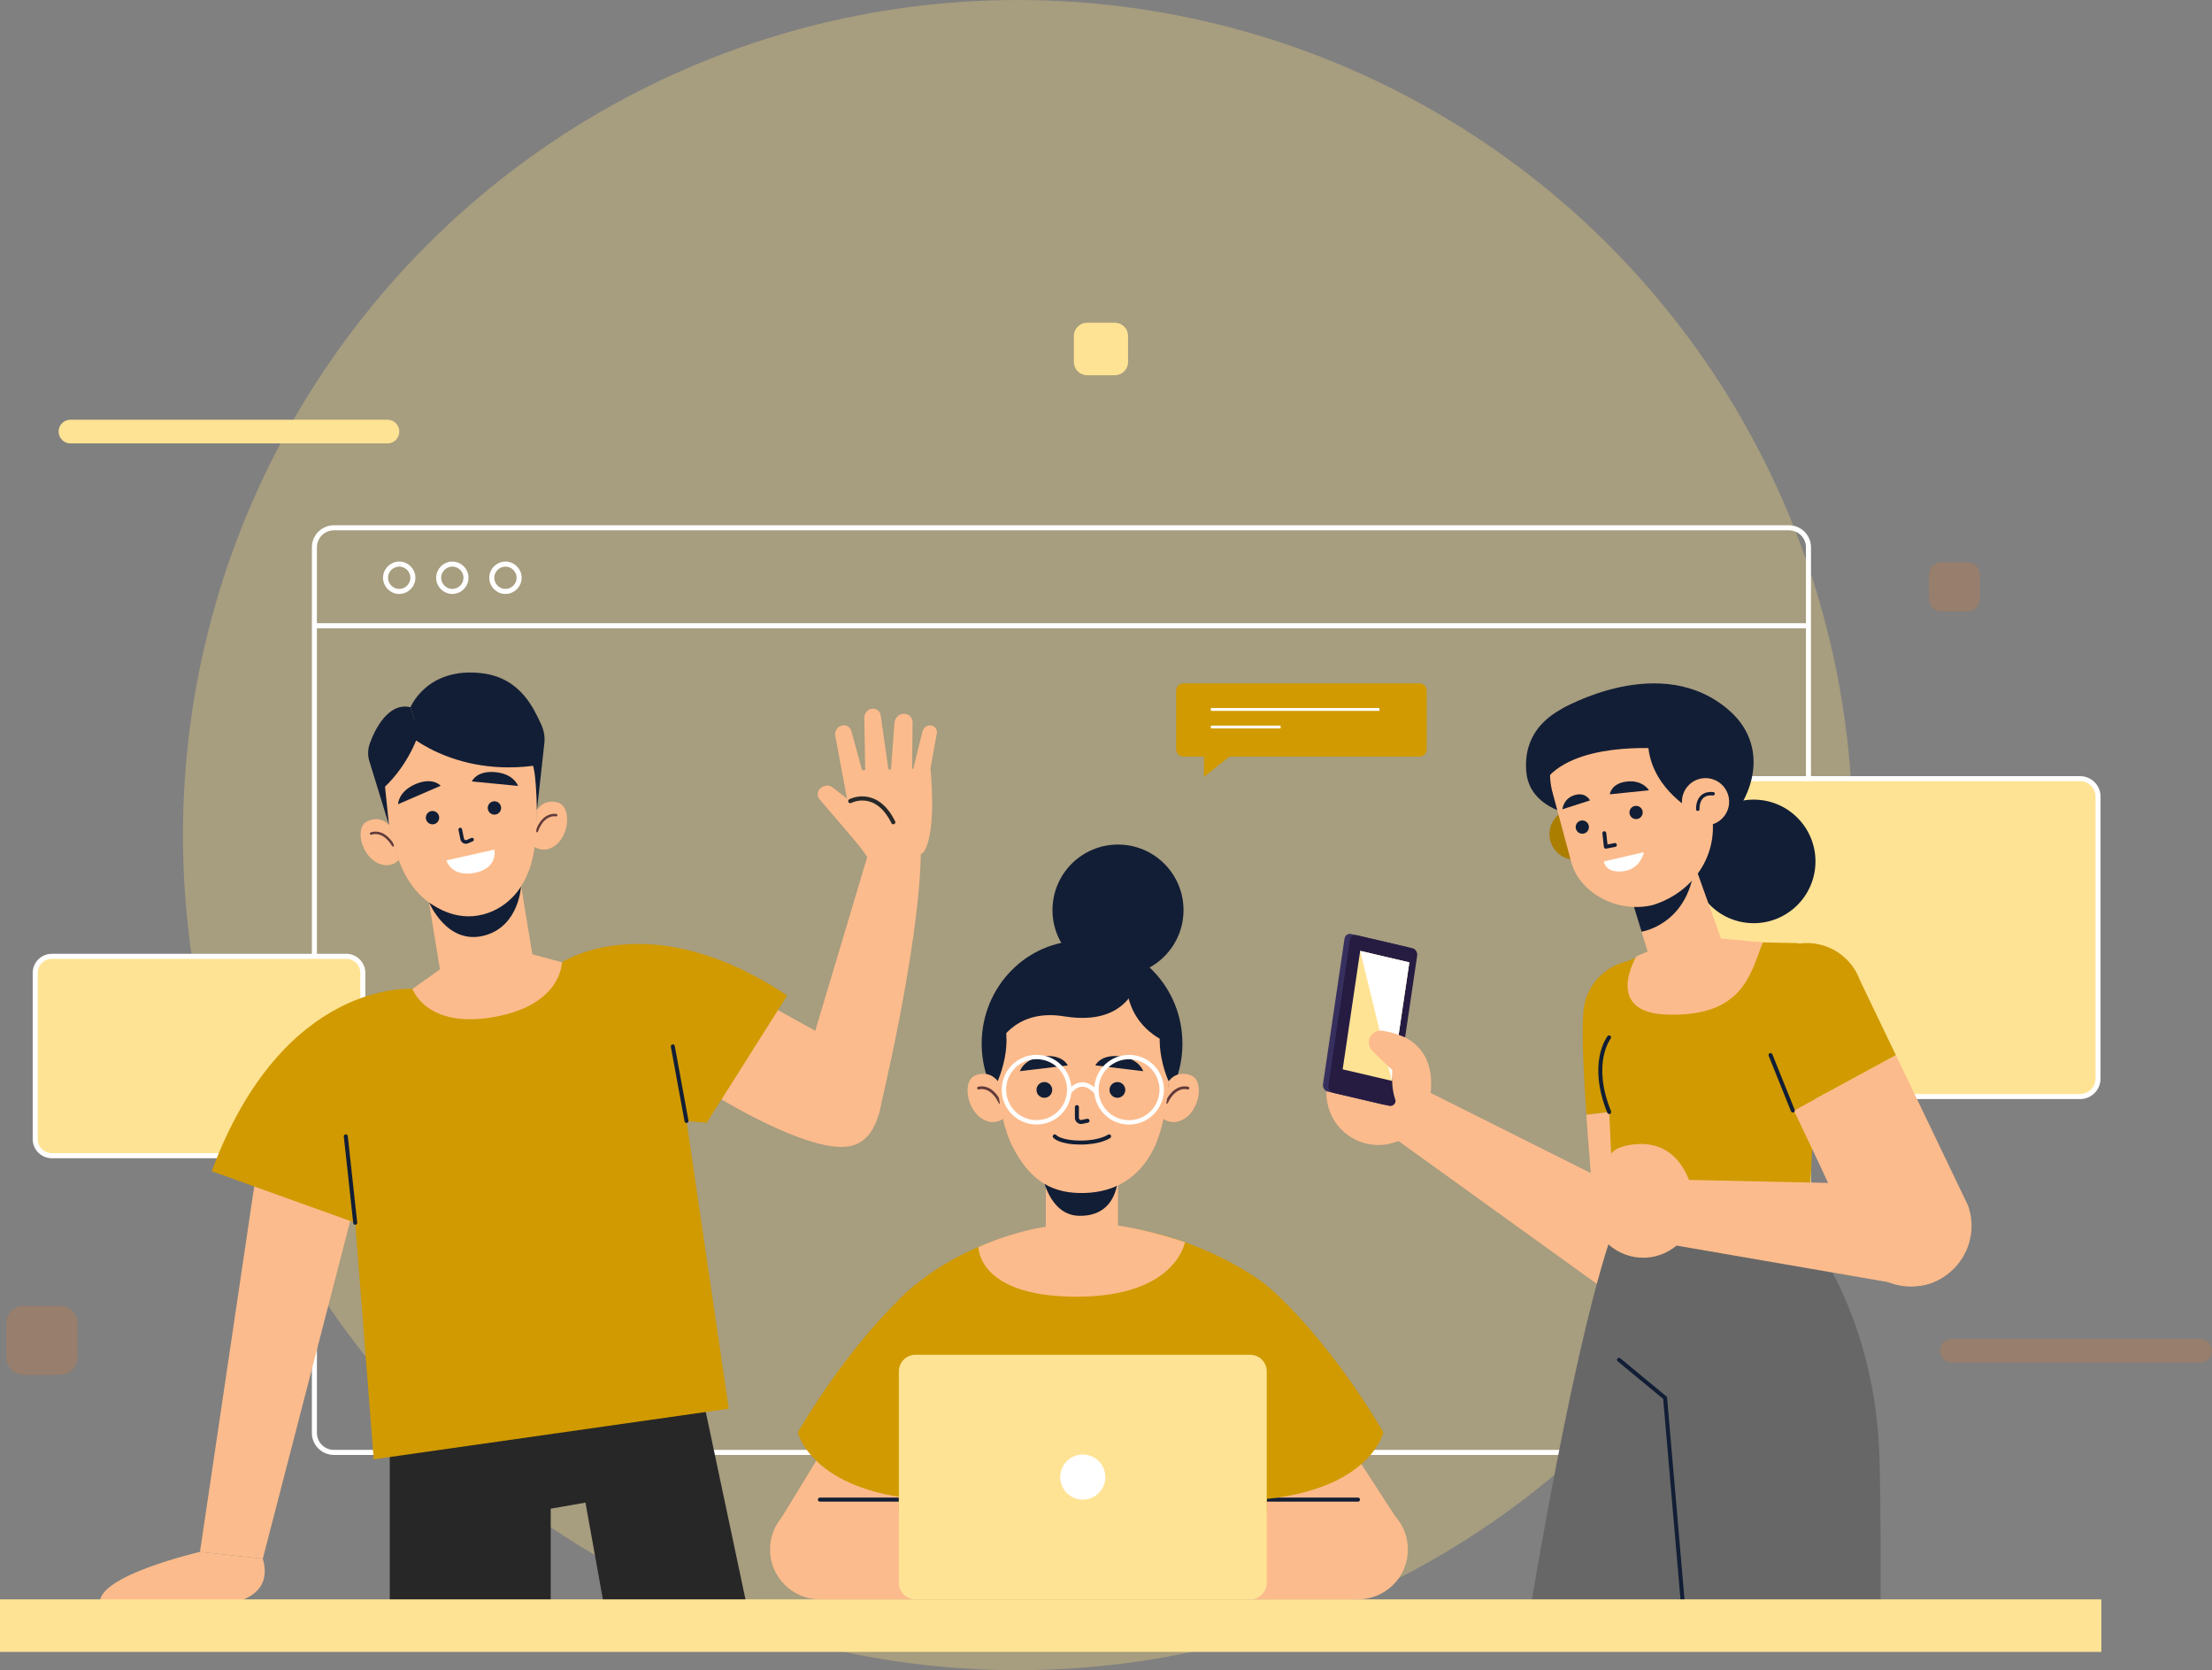 <svg width="665" height="502" viewBox="0 0 665 502" fill="none" xmlns="http://www.w3.org/2000/svg">
<rect x="0" y="0" width="665" height="502" fill="#808080" stroke="none"/>
<circle cx="306" cy="251" r="251" fill="#DFC57D" fill-opacity="0.41"/>
<g clip-path="url(#clip0_54_5092)">
<path d="M94.519 188.076H543.684" stroke="white" stroke-width="1.517" stroke-miterlimit="10"/>
<path d="M537.818 158.637H100.386C97.146 158.637 94.519 161.264 94.519 164.504V430.674C94.519 433.914 97.146 436.541 100.386 436.541H537.818C541.058 436.541 543.684 433.914 543.684 430.674V164.504C543.684 161.264 541.058 158.637 537.818 158.637Z" stroke="white" stroke-width="1.517" stroke-miterlimit="10"/>
<path d="M124.127 173.657C124.127 175.921 122.284 177.764 120.019 177.764C117.755 177.764 115.912 175.921 115.912 173.657C115.912 171.392 117.755 169.549 120.019 169.549C122.284 169.549 124.127 171.392 124.127 173.657Z" stroke="white" stroke-width="1.517" stroke-miterlimit="10"/>
<path d="M140.095 173.657C140.095 175.921 138.252 177.764 135.987 177.764C133.723 177.764 131.879 175.921 131.879 173.657C131.879 171.392 133.723 169.549 135.987 169.549C138.252 169.549 140.095 171.392 140.095 173.657Z" stroke="white" stroke-width="1.517" stroke-miterlimit="10"/>
<path d="M156.062 173.657C156.062 175.921 154.219 177.764 151.954 177.764C149.69 177.764 147.847 175.921 147.847 173.657C147.847 171.392 149.69 169.549 151.954 169.549C154.219 169.549 156.062 171.392 156.062 173.657Z" stroke="white" stroke-width="1.517" stroke-miterlimit="10"/>
<path d="M104.083 287.441H15.577C12.82 287.441 10.585 289.676 10.585 292.433V342.369C10.585 345.126 12.82 347.361 15.577 347.361H104.083C106.841 347.361 109.076 345.126 109.076 342.369V292.433C109.076 289.676 106.841 287.441 104.083 287.441Z" fill="#FFE394"/>
<path d="M104.083 287.441H15.577C12.82 287.441 10.585 289.676 10.585 292.433V342.369C10.585 345.126 12.82 347.361 15.577 347.361H104.083C106.841 347.361 109.076 345.126 109.076 342.369V292.433C109.076 289.676 106.841 287.441 104.083 287.441Z" stroke="white" stroke-width="1.517" stroke-miterlimit="10"/>
<path d="M625.344 234.04H504.44C501.461 234.04 499.047 236.455 499.047 239.433V324.189C499.047 327.168 501.461 329.582 504.44 329.582H625.344C628.322 329.582 630.737 327.168 630.737 324.189V239.433C630.737 236.455 628.322 234.04 625.344 234.04Z" fill="#FFE394"/>
<path d="M625.344 234.04H504.44C501.461 234.04 499.047 236.455 499.047 239.433V324.189C499.047 327.168 501.461 329.582 504.44 329.582H625.344C628.322 329.582 630.737 327.168 630.737 324.189V239.433C630.737 236.455 628.322 234.04 625.344 234.04Z" stroke="white" stroke-width="1.517" stroke-miterlimit="10"/>
<path d="M426.751 205.391H355.761C354.557 205.391 353.581 206.368 353.581 207.572V225.224C353.581 226.429 354.557 227.405 355.761 227.405H426.751C427.955 227.405 428.931 226.429 428.931 225.224V207.572C428.931 206.368 427.955 205.391 426.751 205.391Z" fill="#D09A00"/>
<path d="M364.029 213.238H414.702" stroke="white" stroke-width="0.853" stroke-miterlimit="10"/>
<path d="M364.029 218.515H384.989" stroke="white" stroke-width="0.853" stroke-miterlimit="10"/>
<path d="M361.943 224.919V233.503L372.729 224.919H361.943Z" fill="#D09A00"/>
<path d="M116.491 133.274H21.181C19.212 133.274 17.621 131.674 17.621 129.714C17.621 127.745 19.222 126.154 21.181 126.154H116.491C118.461 126.154 120.051 127.755 120.051 129.714C120.051 131.684 118.45 133.274 116.491 133.274Z" fill="#FFE394"/>
<path d="M661.429 409.535H586.742C584.773 409.535 583.182 407.934 583.182 405.975C583.182 404.006 584.783 402.415 586.742 402.415H661.429C663.399 402.415 664.989 404.016 664.989 405.975C664.989 407.945 663.388 409.535 661.429 409.535Z" fill="#B77A51" fill-opacity="0.41"/>
<path d="M335.159 97H326.818C324.624 97 322.847 98.778 322.847 100.971V108.807C322.847 111 324.624 112.778 326.818 112.778H335.159C337.352 112.778 339.13 111 339.13 108.807V100.971C339.13 98.778 337.352 97 335.159 97Z" fill="#FFE394"/>
<path d="M18.074 392.483H7.109C4.224 392.483 1.885 394.822 1.885 397.707V407.998C1.885 410.883 4.224 413.222 7.109 413.222H18.074C20.959 413.222 23.298 410.883 23.298 407.998V397.707C23.298 394.822 20.959 392.483 18.074 392.483Z" fill="#B77A51" fill-opacity="0.41"/>
<path d="M591.482 168.98H583.636C581.571 168.98 579.896 170.654 579.896 172.719V180.092C579.896 182.157 581.571 183.831 583.636 183.831H591.482C593.547 183.831 595.221 182.157 595.221 180.092V172.719C595.221 170.654 593.547 168.98 591.482 168.98Z" fill="#B77A51" fill-opacity="0.41"/>
<path d="M509.823 306.094C510.139 297.247 503.608 289.653 494.814 288.642C485.324 287.557 476.813 294.519 476.013 304.04C475.434 310.855 476.097 322.588 476.919 335.059L511.561 330.888L509.833 306.094H509.823Z" fill="#D09A00"/>
<path d="M511.55 330.899L476.908 335.069C478.004 351.574 479.383 361.032 478.614 370.438C477.74 381.055 486.114 390.145 496.762 390.166C506.589 390.187 514.668 382.403 515.026 372.587L511.54 330.899H511.55Z" fill="#FCBB8C"/>
<path d="M421.822 324.358L501.397 364.171C510.223 369.069 512.709 378.77 508.116 386.132C503.471 393.568 493.508 395.548 486.377 390.44L414.439 338.63L421.822 324.368V324.358Z" fill="#FCBB8C"/>
<path d="M409.383 343.327C417.557 346.087 426.415 341.705 429.174 333.532C431.934 325.358 427.552 316.5 419.379 313.741C411.205 310.981 402.348 315.363 399.588 323.536C396.828 331.71 401.21 340.568 409.383 343.327Z" fill="#FCBB8C"/>
<path d="M410.837 314.215C410.837 314.215 410.047 308.106 417.988 310.128C425.93 312.151 433.029 318.302 429.174 333.532L410.837 314.215Z" fill="#FCBB8C"/>
<path d="M422.991 284.65L406.171 280.721C405.233 280.5 404.359 281.153 404.201 282.164L397.744 325.853C397.597 326.875 398.229 327.876 399.166 328.097L415.987 332.026C416.924 332.247 417.799 331.594 417.957 330.583L424.413 286.893C424.561 285.872 423.929 284.871 422.991 284.65Z" fill="#37305E"/>
<path d="M424.624 284.997L407.803 281.069C406.866 280.847 405.991 281.5 405.833 282.512L399.377 326.201C399.229 327.223 399.861 328.223 400.799 328.444L417.619 332.373C418.557 332.594 419.431 331.941 419.589 330.93L426.045 287.241C426.193 286.219 425.561 285.218 424.624 284.997Z" fill="#261C42"/>
<path d="M423.697 289.252L408.92 285.798L403.654 321.409L418.431 324.863L423.697 289.252Z" fill="#FFE394"/>
<path d="M408.92 285.798L418.431 324.863L423.697 289.252L408.92 285.798Z" fill="white"/>
<path d="M422.412 311.803C422.412 311.803 419.168 310.255 415.534 309.802C413.934 309.602 412.396 310.476 411.774 311.961C411.206 313.32 411.532 314.879 412.596 315.9L418.589 321.64C418.589 321.64 417.63 330.151 421.643 334.164L425.256 320.65L422.412 311.792V311.803Z" fill="#FCBB8C"/>
<path d="M522.093 360.78L485.408 368.848C485.408 368.848 475.634 390.587 459.371 487.603C459.118 489.099 458.876 490.584 458.634 492.059C476.16 492.301 493.697 492.785 511.223 493.386L534.574 378.991L522.104 360.79L522.093 360.78Z" fill="#676767"/>
<path d="M565.045 438.49C563.802 391.546 540.02 366.172 540.02 366.172L494.855 367.584L506.894 493.238C526.359 493.87 545.823 494.65 565.287 495.355C565.456 473.11 565.424 452.751 565.045 438.5V438.49Z" fill="#676767"/>
<path d="M486.724 408.703L500.585 420.163L506.894 493.228" stroke="#121E35" stroke-width="1.201" stroke-linecap="round" stroke-linejoin="round"/>
<path d="M498.016 285.197L485.208 290.601C483.154 291.485 481.859 293.55 481.964 295.783L485.408 368.837L543.738 368.131L547.182 292.612C547.287 288.589 544.064 283.765 540.052 283.449L516.321 283.017L498.026 285.197H498.016Z" fill="#D09A00"/>
<path d="M483.744 311.803C483.744 311.803 477.761 319.397 483.775 334.237" stroke="#121E35" stroke-width="1.201" stroke-linecap="round" stroke-linejoin="round"/>
<path d="M569.943 317.122L539.293 333.785C546.403 348.72 554.26 364.74 557.019 373.777C560.127 383.962 571.27 389.323 581.171 385.405C590.313 381.792 594.947 371.586 591.651 362.317L569.954 317.111L569.943 317.122Z" fill="#FCBB8C"/>
<path d="M559.189 294.708C556.219 286.377 547.34 281.722 538.798 284.039C529.582 286.535 529.814 307.979 532.584 317.122C534.564 323.673 533.932 322.504 539.303 333.784L569.953 317.122L559.2 294.719L559.189 294.708Z" fill="#D09A00"/>
<path d="M538.987 333.784L532.278 317.122" stroke="#121E35" stroke-width="1.201" stroke-linecap="round" stroke-linejoin="round"/>
<path d="M494.719 354.365L576.336 356.135C584.994 356.588 591.524 364.182 590.671 372.808C589.807 381.539 581.75 387.722 573.092 386.3L495.498 372.903L494.708 354.355L494.719 354.365Z" fill="#FCBB8C"/>
<path d="M496.067 377.885C504.609 376.737 510.613 368.879 509.465 360.337C508.316 351.795 500.459 345.792 491.917 346.94C483.375 348.088 477.372 355.945 478.52 364.487C479.668 373.029 487.525 379.033 496.067 377.885Z" fill="#FCBB8C"/>
<path d="M484.47 351.142C484.47 351.142 481.058 346.013 489.073 344.307C497.088 342.6 506.178 344.97 509.475 360.327L484.47 351.142Z" fill="#FCBB8C"/>
<path d="M545.789 259.16C545.929 248.905 537.729 240.479 527.475 240.34C517.22 240.2 508.794 248.4 508.655 258.654C508.515 268.909 516.715 277.335 526.969 277.474C537.224 277.614 545.65 269.414 545.789 259.16Z" fill="#121E35"/>
<path d="M469.577 213.038C469.577 213.038 499.564 195.375 520.113 213.765C532.626 224.961 527.875 243.277 511.086 254.632C495.098 265.449 489.189 214.945 489.189 214.945L469.577 213.038Z" fill="#121E35"/>
<path d="M486.008 208.457C486.008 208.457 456.833 210.026 458.876 232.102C460.235 246.764 483.069 246.279 483.069 246.279L486.008 208.457Z" fill="#121E35"/>
<path d="M480.805 248.449C482.059 252.493 479.805 256.791 475.76 258.044C471.716 259.298 467.418 257.044 466.165 252.999C464.911 248.955 467.165 244.657 471.21 243.404C475.254 242.15 479.552 244.404 480.805 248.449Z" fill="#AB7E00"/>
<path d="M490.569 270.357L496.141 288.652C498.079 295.077 501.523 297.721 507.832 295.751C513.214 294.076 518.975 289.326 517.985 283.765L507.832 255.401L490.569 270.357Z" fill="#FCBB8C"/>
<path d="M498.437 284.629L491.949 287.451C491.949 287.451 481.858 304.314 501.123 304.946C524.368 305.704 526.264 292.275 529.972 283.28L518.091 282.143L498.426 284.629H498.437Z" fill="#FCBB8C"/>
<path d="M493.508 280.036C493.508 280.036 509.644 277.666 509.644 256.127L489.958 268.493L493.508 280.036Z" fill="#121E35"/>
<path d="M496.92 272.021C485.956 274.644 474.854 268.145 472.411 259.266L466.765 238.274C463.7 227.141 470.02 215.587 481.037 212.153C492.328 208.646 506.294 214.334 509.812 225.614L514.173 242.54C517.543 255.632 509.833 267.987 496.931 272.01L496.92 272.021Z" fill="#FCBB8C"/>
<path d="M495.445 222.644C495.519 236.084 508.285 243.246 508.285 243.246L517.364 224.835C517.364 224.835 495.382 211.606 495.445 222.644Z" fill="#121E35"/>
<path d="M499.164 225.024C499.164 225.024 472.474 222.591 463.953 235.367C463.953 235.367 463.216 209.257 491.854 207.73C520.492 206.203 512.182 226.425 512.182 226.425L499.174 225.024H499.164Z" fill="#121E35"/>
<path d="M482.311 250.419L482.764 254.505L485.502 253.968" stroke="#121E35" stroke-width="1.159" stroke-linecap="round" stroke-linejoin="round"/>
<path d="M477.613 248.07C477.898 249.134 477.276 250.229 476.213 250.513C475.149 250.798 474.053 250.176 473.769 249.113C473.485 248.049 474.106 246.953 475.17 246.669C476.234 246.385 477.329 247.006 477.613 248.07Z" fill="#121E35"/>
<path d="M493.781 243.678C494.066 244.742 493.444 245.837 492.381 246.121C491.317 246.406 490.221 245.784 489.937 244.72C489.653 243.657 490.274 242.561 491.338 242.277C492.402 241.992 493.497 242.614 493.781 243.678Z" fill="#121E35"/>
<path d="M483.964 238.738L495.75 237.537C495.75 237.537 493.897 234.367 489.094 234.904C484.291 235.441 483.964 238.738 483.964 238.738Z" fill="#121E35"/>
<path d="M478.014 240.571L469.714 243.246C469.714 243.246 469.946 240.044 473.337 238.991C476.729 237.937 478.014 240.571 478.014 240.571Z" fill="#121E35"/>
<path d="M482.185 258.908L494.203 256.127C494.203 256.127 493.255 261.847 486.893 261.952C482.48 262.026 482.174 258.908 482.174 258.908H482.185Z" fill="white"/>
<path d="M519.818 240.476C520.092 244.383 517.143 247.775 513.235 248.049C509.328 248.322 505.936 245.373 505.662 241.466C505.388 237.558 508.337 234.167 512.245 233.893C516.153 233.619 519.544 236.568 519.818 240.476Z" fill="#FCBB8C"/>
<path d="M510.412 243.235C510.412 243.235 510.054 238.106 515.015 238.569" stroke="#121E35" stroke-width="1.032" stroke-linecap="round" stroke-linejoin="round"/>
<path d="M117.176 437.015V490.595L165.563 491.837V453.456L176.011 451.634L183.026 490.595L226.8 493.375L209.758 412.948L117.176 437.015Z" fill="#272727"/>
<path d="M77.584 348.815L60.121 466.443L79.006 468.487L110.256 347.803L77.584 348.815Z" fill="#FCBB8C"/>
<path d="M60.121 466.443C60.121 466.443 28.86 473.648 30.102 481.979H68.22C68.22 481.979 82.65 480.873 79.006 468.487L60.121 466.443Z" fill="#FCBB8C"/>
<path d="M124.012 297.236C124.012 297.236 85.188 294.045 63.649 352.017L111.551 369.227L124.012 297.236Z" fill="#D09A00"/>
<path d="M261.242 255.843L244.21 312.761L264.086 335.249C264.086 335.249 276.451 285.06 276.841 256.011L261.242 255.853V255.843Z" fill="#FCBB8C"/>
<path d="M260.567 257.475C260.567 257.475 275.819 259.498 277.957 255.685C281.696 249.028 279.716 230.944 279.716 230.944C279.716 230.944 252.963 231.534 253.31 231.786C253.669 232.039 260.557 257.465 260.557 257.465L260.567 257.475Z" fill="#FCBB8C"/>
<path d="M260.568 257.475C260.283 256.138 250.025 244.583 246.338 240.191C245.443 239.128 245.748 237.453 246.97 236.673C247.771 236.157 249.172 235.715 250.32 236.695L260.157 244.31L260.568 257.475Z" fill="#FCBB8C"/>
<path d="M255.133 242.709L251.12 221.19C250.825 219.769 251.783 218.326 253.216 218.041C254.448 217.799 255.617 218.515 255.954 219.726L260.178 235.252L255.133 242.719V242.709Z" fill="#FCBB8C"/>
<path d="M260.126 232.165L259.841 215.766C259.788 214.344 260.915 213.091 262.316 213.007C263.538 212.933 264.57 213.775 264.76 214.987L267.34 233.029L260.126 232.165Z" fill="#FCBB8C"/>
<path d="M267.656 234.009L268.91 217.272C269.015 215.724 270.342 214.492 271.859 214.534C273.281 214.576 274.366 215.724 274.355 217.188L274.187 232.576L267.667 234.009H267.656Z" fill="#FCBB8C"/>
<path d="M279.727 230.944L281.675 220.221C281.717 219.031 280.854 218.073 279.695 218.02C278.589 217.967 277.568 218.768 277.315 219.884L274.187 232.576L279.727 230.944Z" fill="#FCBB8C"/>
<path d="M255.617 240.781C255.617 240.781 263.38 236.673 268.551 247.132" stroke="#282828" stroke-width="1.243" stroke-linecap="round" stroke-linejoin="round"/>
<path d="M265.318 320.492C265.318 320.492 267.572 342.611 255.101 344.57C242.63 346.529 215.045 329.319 215.045 329.319L202.28 286.103L250.161 312.624L265.318 320.492Z" fill="#FCBB8C"/>
<path d="M168.912 289.242C168.912 289.242 195.423 271.652 236.648 299.227L212.454 337.492L188.377 335.27L168.902 289.242H168.912Z" fill="#D09A00"/>
<path d="M106.317 361.443L112.352 438.616L219.101 423.407L202.585 311.055L168.912 289.242L124.012 297.236L106.317 361.443Z" fill="#D09A00"/>
<path d="M106.791 367.521L103.958 341.547" stroke="#121E35" stroke-width="1.201" stroke-linecap="round" stroke-linejoin="round"/>
<path d="M206.387 336.923L202.269 314.51" stroke="#121E35" stroke-width="1.201" stroke-linecap="round" stroke-linejoin="round"/>
<path d="M132.269 291.38L127.33 261.257L155.094 256.696L160.033 286.819L168.912 289.231C168.912 289.231 169.018 302.029 148.563 305.673C128.109 309.317 124.012 297.226 124.012 297.226L132.259 291.37L132.269 291.38Z" fill="#FCBB8C"/>
<path d="M156.652 266.228C156.652 266.228 156.189 278.056 146.056 281.069C134.397 284.534 128.93 271.073 128.93 271.073C128.93 271.073 135.229 276.561 143.56 275.202C152.839 273.685 156.652 266.228 156.652 266.228Z" fill="#121E35"/>
<path d="M123.401 212.585C123.401 212.585 128.341 200.346 144.961 202.358C156.695 203.78 160.613 213.344 162.677 217.694C163.467 219.358 163.815 221.201 163.688 223.044L161.413 243.551L141.949 217.42L125.918 220.306L123.401 212.575V212.585Z" fill="#121E35"/>
<path d="M161.413 243.551C161.413 243.551 163.183 239.991 167.691 241.202C172.199 242.414 171.283 253.167 164.9 255.158C164.9 255.158 162.614 255.895 160.624 254.484C160.624 254.484 161.456 246.532 161.413 243.551Z" fill="#FCBB8C"/>
<path d="M167.206 245.015C167.206 245.015 163.446 244.162 161.392 249.776" stroke="#623B3B" stroke-width="0.737" stroke-linecap="round" stroke-linejoin="round"/>
<path d="M116.944 247.975C116.944 247.975 114.501 244.836 110.319 246.911C106.138 248.986 109.15 259.35 115.807 260.045C115.807 260.045 118.198 260.319 119.862 258.539C119.862 258.539 117.482 250.903 116.934 247.975H116.944Z" fill="#FCBB8C"/>
<path d="M111.551 250.545C111.551 250.545 115.069 248.965 118.187 254.073" stroke="#623B3B" stroke-width="0.737" stroke-linecap="round" stroke-linejoin="round"/>
<path d="M160.855 233.493C161.487 239.854 162.193 253.22 159.064 261.509C156.126 269.293 151.502 273.106 143.56 274.128C135.619 275.16 128.341 273.464 122.632 264.311C116.923 255.158 115.459 238.127 115.459 238.127C115.459 238.127 113.195 215.408 135.65 213.175C159.307 210.826 160.844 233.493 160.844 233.493H160.855Z" fill="#FCBB8C"/>
<path d="M116.944 247.975L110.93 228.416C110.54 226.815 110.604 225.13 111.141 223.571C112.489 219.674 116.618 210.932 123.411 212.575L125.929 220.306C125.929 220.306 117.755 222.812 115.501 234.051L116.944 247.964V247.975Z" fill="#121E35"/>
<path d="M120.789 219.252C120.789 219.252 135.798 234.146 162.329 229.88C162.329 229.88 157.885 210.879 145.414 210.742C132.943 210.605 123.179 217.083 123.179 217.083L120.789 219.252Z" fill="#121E35"/>
<path d="M125.919 220.306C125.919 220.306 123.275 229.458 115.323 236.852C115.323 236.852 111.721 218.926 125.919 220.306Z" fill="#121E35"/>
<path d="M146.657 243.151C146.826 244.246 147.858 244.994 148.954 244.826C150.049 244.657 150.797 243.625 150.628 242.53C150.46 241.434 149.428 240.686 148.332 240.855C147.237 241.023 146.489 242.056 146.657 243.151Z" fill="#121E35"/>
<path d="M128.046 246.069C128.214 247.164 129.246 247.912 130.342 247.743C131.437 247.575 132.185 246.543 132.016 245.447C131.848 244.352 130.816 243.604 129.72 243.772C128.625 243.941 127.877 244.973 128.046 246.069Z" fill="#121E35"/>
<path d="M132.47 236.178L119.673 241.718C119.673 241.718 119.694 237.885 124.939 235.662C130.184 233.45 132.481 236.178 132.481 236.178H132.47Z" fill="#121E35"/>
<path d="M141.854 234.872L155.737 236.22C155.737 236.22 154.546 232.576 148.869 232.071C143.203 231.565 141.854 234.872 141.854 234.872Z" fill="#121E35"/>
<path d="M138.368 249.323L138.947 252.146C139.095 252.862 139.832 253.262 140.485 252.978L141.918 252.357" stroke="#121E35" stroke-width="1.085" stroke-linecap="round" stroke-linejoin="round"/>
<path d="M134.187 258.613L148.637 255.348C148.637 255.348 149.828 260.962 142.718 262.341C135.608 263.721 134.197 258.613 134.197 258.613H134.187Z" fill="white"/>
<path d="M631.738 480.715H0V496.493H631.738V480.715Z" fill="#FFE394"/>
<path d="M278.02 450.729H246.485C238.206 450.729 231.497 457.438 231.497 465.717C231.497 473.995 238.206 480.704 246.485 480.704H283.581L278.02 450.718V450.729Z" fill="#FCBB8C"/>
<path d="M234.962 456.132L254.532 424.081L283.581 428.01L279.273 465.727L234.962 456.132Z" fill="#FCBB8C"/>
<path d="M270.226 450.729H246.485" stroke="#121E35" stroke-width="1.201" stroke-linecap="round" stroke-linejoin="round"/>
<path d="M376.732 450.729H408.266C416.545 450.729 423.254 457.438 423.254 465.717C423.254 473.995 416.545 480.704 408.266 480.704H371.17L376.732 450.718V450.729Z" fill="#FCBB8C"/>
<path d="M419.452 455.753L394.806 417.772L371.17 428.01L375.478 465.727L419.452 455.753Z" fill="#FCBB8C"/>
<path d="M378.512 450.729H408.256" stroke="#121E35" stroke-width="1.201" stroke-linecap="round" stroke-linejoin="round"/>
<path d="M324.732 367.868C324.732 367.868 293.334 367.868 270.226 390.598V454.289C270.226 454.289 380.829 455.974 380.829 454.289C380.829 452.603 380.861 386.385 380.861 386.385C380.861 386.385 358.236 367.868 324.743 367.868H324.732Z" fill="#D09A00"/>
<path d="M274.902 386.385C274.902 386.385 257.839 400.161 239.85 430.495C239.85 430.495 243.726 448.043 277.241 450.739L274.902 386.395V386.385Z" fill="#D09A00"/>
<path d="M380.85 386.385C380.85 386.385 397.913 400.161 415.903 430.495C415.903 430.495 412.027 448.043 378.512 450.739L380.85 386.395V386.385Z" fill="#D09A00"/>
<path d="M375.815 407.187H275.239C272.47 407.187 270.226 409.431 270.226 412.2V475.701C270.226 478.47 272.47 480.715 275.239 480.715H375.815C378.584 480.715 380.829 478.47 380.829 475.701V412.2C380.829 409.431 378.584 407.187 375.815 407.187Z" fill="#FFE394"/>
<path d="M325.522 450.739C329.268 450.739 332.305 447.702 332.305 443.956C332.305 440.21 329.268 437.173 325.522 437.173C321.776 437.173 318.739 440.21 318.739 443.956C318.739 447.702 321.776 450.739 325.522 450.739Z" fill="white"/>
<path d="M336.107 354.45H314.41V378.748H336.107V354.45Z" fill="#FCBB8C"/>
<path d="M313.346 353.133C313.346 353.133 315.263 365.203 324.353 365.425C336.297 365.709 336.097 353.67 336.097 353.67C336.097 353.67 334.464 357.209 325.238 357.23C314.937 357.241 313.346 353.133 313.346 353.133Z" fill="#121E35"/>
<path d="M325.301 344.623C341.967 344.623 355.477 330.768 355.477 313.678C355.477 296.587 341.967 282.733 325.301 282.733C308.635 282.733 295.125 296.587 295.125 313.678C295.125 330.768 308.635 344.623 325.301 344.623Z" fill="#121E35"/>
<path d="M351.38 324.969C351.38 324.969 353.549 321.514 358.036 323.21C362.513 324.906 360.49 335.786 353.77 337.176C353.77 337.176 351.358 337.703 349.473 336.049C349.473 336.049 351.127 328.013 351.39 324.958L351.38 324.969Z" fill="#FCBB8C"/>
<path d="M357.141 327.044C357.141 327.044 353.391 325.79 350.727 331.32" stroke="#623B3B" stroke-width="0.822" stroke-linecap="round" stroke-linejoin="round"/>
<path d="M299.928 324.969C299.928 324.969 297.758 321.514 293.271 323.21C288.794 324.906 290.817 335.786 297.537 337.176C297.537 337.176 299.949 337.703 301.834 336.049C301.834 336.049 300.18 328.013 299.917 324.958L299.928 324.969Z" fill="#FCBB8C"/>
<path d="M294.167 327.044C294.167 327.044 297.916 325.79 300.581 331.32" stroke="#623B3B" stroke-width="0.822" stroke-linecap="round" stroke-linejoin="round"/>
<path d="M351.801 315.584C351.801 322.557 351.085 337.144 346.566 345.802C342.322 353.933 335.307 358.305 326.101 358.568C316.896 358.831 310.039 355.461 304.552 344.918C299.054 334.364 299.317 315.71 299.317 315.71C299.317 315.71 299.317 290.801 325.28 290.801C352.623 290.801 351.812 315.584 351.812 315.584H351.801Z" fill="#FCBB8C"/>
<path d="M299.928 324.969C299.928 324.969 305.468 312.814 300.581 304.061C300.581 304.061 296.157 318.144 299.928 324.969Z" fill="#121E35"/>
<path d="M351.306 324.969C351.306 324.969 345.766 312.814 350.653 304.061C350.653 304.061 355.077 318.144 351.306 324.969Z" fill="#121E35"/>
<path d="M338.751 292.202C338.751 292.202 336.192 306.937 351.432 313.636C351.432 313.636 350.811 296.383 338.751 292.202Z" fill="#121E35"/>
<path d="M342.184 294.045C342.184 294.045 339.899 308.748 319.908 305.473C304.351 302.924 299.601 314.815 299.601 314.815C299.601 314.815 296.841 292.707 321.962 288.178C321.962 288.178 334.811 288.115 342.184 294.045Z" fill="#121E35"/>
<path d="M316.337 327.591C316.337 328.897 315.274 329.961 313.968 329.961C312.661 329.961 311.598 328.897 311.598 327.591C311.598 326.285 312.661 325.221 313.968 325.221C315.274 325.221 316.337 326.285 316.337 327.591Z" fill="#121E35"/>
<path d="M335.928 329.961C337.237 329.961 338.298 328.9 338.298 327.591C338.298 326.282 337.237 325.221 335.928 325.221C334.62 325.221 333.559 326.282 333.559 327.591C333.559 328.9 334.62 329.961 335.928 329.961Z" fill="#121E35"/>
<path d="M323.752 332.752V335.954C323.752 336.765 324.469 337.366 325.238 337.208L326.944 336.85" stroke="#121E35" stroke-width="1.201" stroke-linecap="round" stroke-linejoin="round"/>
<path d="M321.014 320.229L306.626 321.956C306.626 321.956 307.785 318.144 313.662 317.49C319.539 316.837 321.014 320.229 321.014 320.229Z" fill="#121E35"/>
<path d="M329.303 320.229L343.691 321.956C343.691 321.956 342.532 318.144 336.655 317.49C330.778 316.837 329.303 320.229 329.303 320.229Z" fill="#121E35"/>
<path d="M318.57 334.454C322.403 330.621 322.403 324.405 318.57 320.572C314.736 316.738 308.521 316.738 304.687 320.572C300.854 324.405 300.854 330.621 304.687 334.454C308.521 338.288 314.736 338.288 318.57 334.454Z" stroke="white" stroke-width="1.317" stroke-miterlimit="10"/>
<path d="M348.982 329.776C350.223 324.498 346.951 319.214 341.673 317.974C336.396 316.733 331.111 320.005 329.871 325.283C328.63 330.56 331.902 335.845 337.18 337.085C342.458 338.326 347.742 335.054 348.982 329.776Z" stroke="white" stroke-width="1.317" stroke-miterlimit="10"/>
<path d="M321.435 328.329C321.435 328.329 324.9 322.999 329.598 328.329" stroke="white" stroke-width="1.317" stroke-miterlimit="10"/>
<path d="M317.096 341.547C317.096 341.547 318.539 343.411 324.954 343.411C330.789 343.411 333.432 341.547 333.432 341.547" stroke="#121E35" stroke-width="1.201" stroke-linecap="round" stroke-linejoin="round"/>
<path d="M324.732 367.868C324.732 367.868 311.482 367.152 294.166 374.809C294.166 374.809 293.808 389.744 323.679 389.744C353.549 389.744 356.214 373.377 356.214 373.377C356.214 373.377 337.245 366.615 324.721 367.879L324.732 367.868Z" fill="#FCBB8C"/>
<path d="M336.108 293.234C346.985 293.234 355.804 284.416 355.804 273.538C355.804 262.66 346.985 253.842 336.108 253.842C325.23 253.842 316.412 262.66 316.412 273.538C316.412 284.416 325.23 293.234 336.108 293.234Z" fill="#121E35"/>
</g>
<defs>
<clipPath id="clip0_54_5092">
<rect width="665" height="399.493" fill="white" transform="translate(0 97)"/>
</clipPath>
</defs>
</svg>

